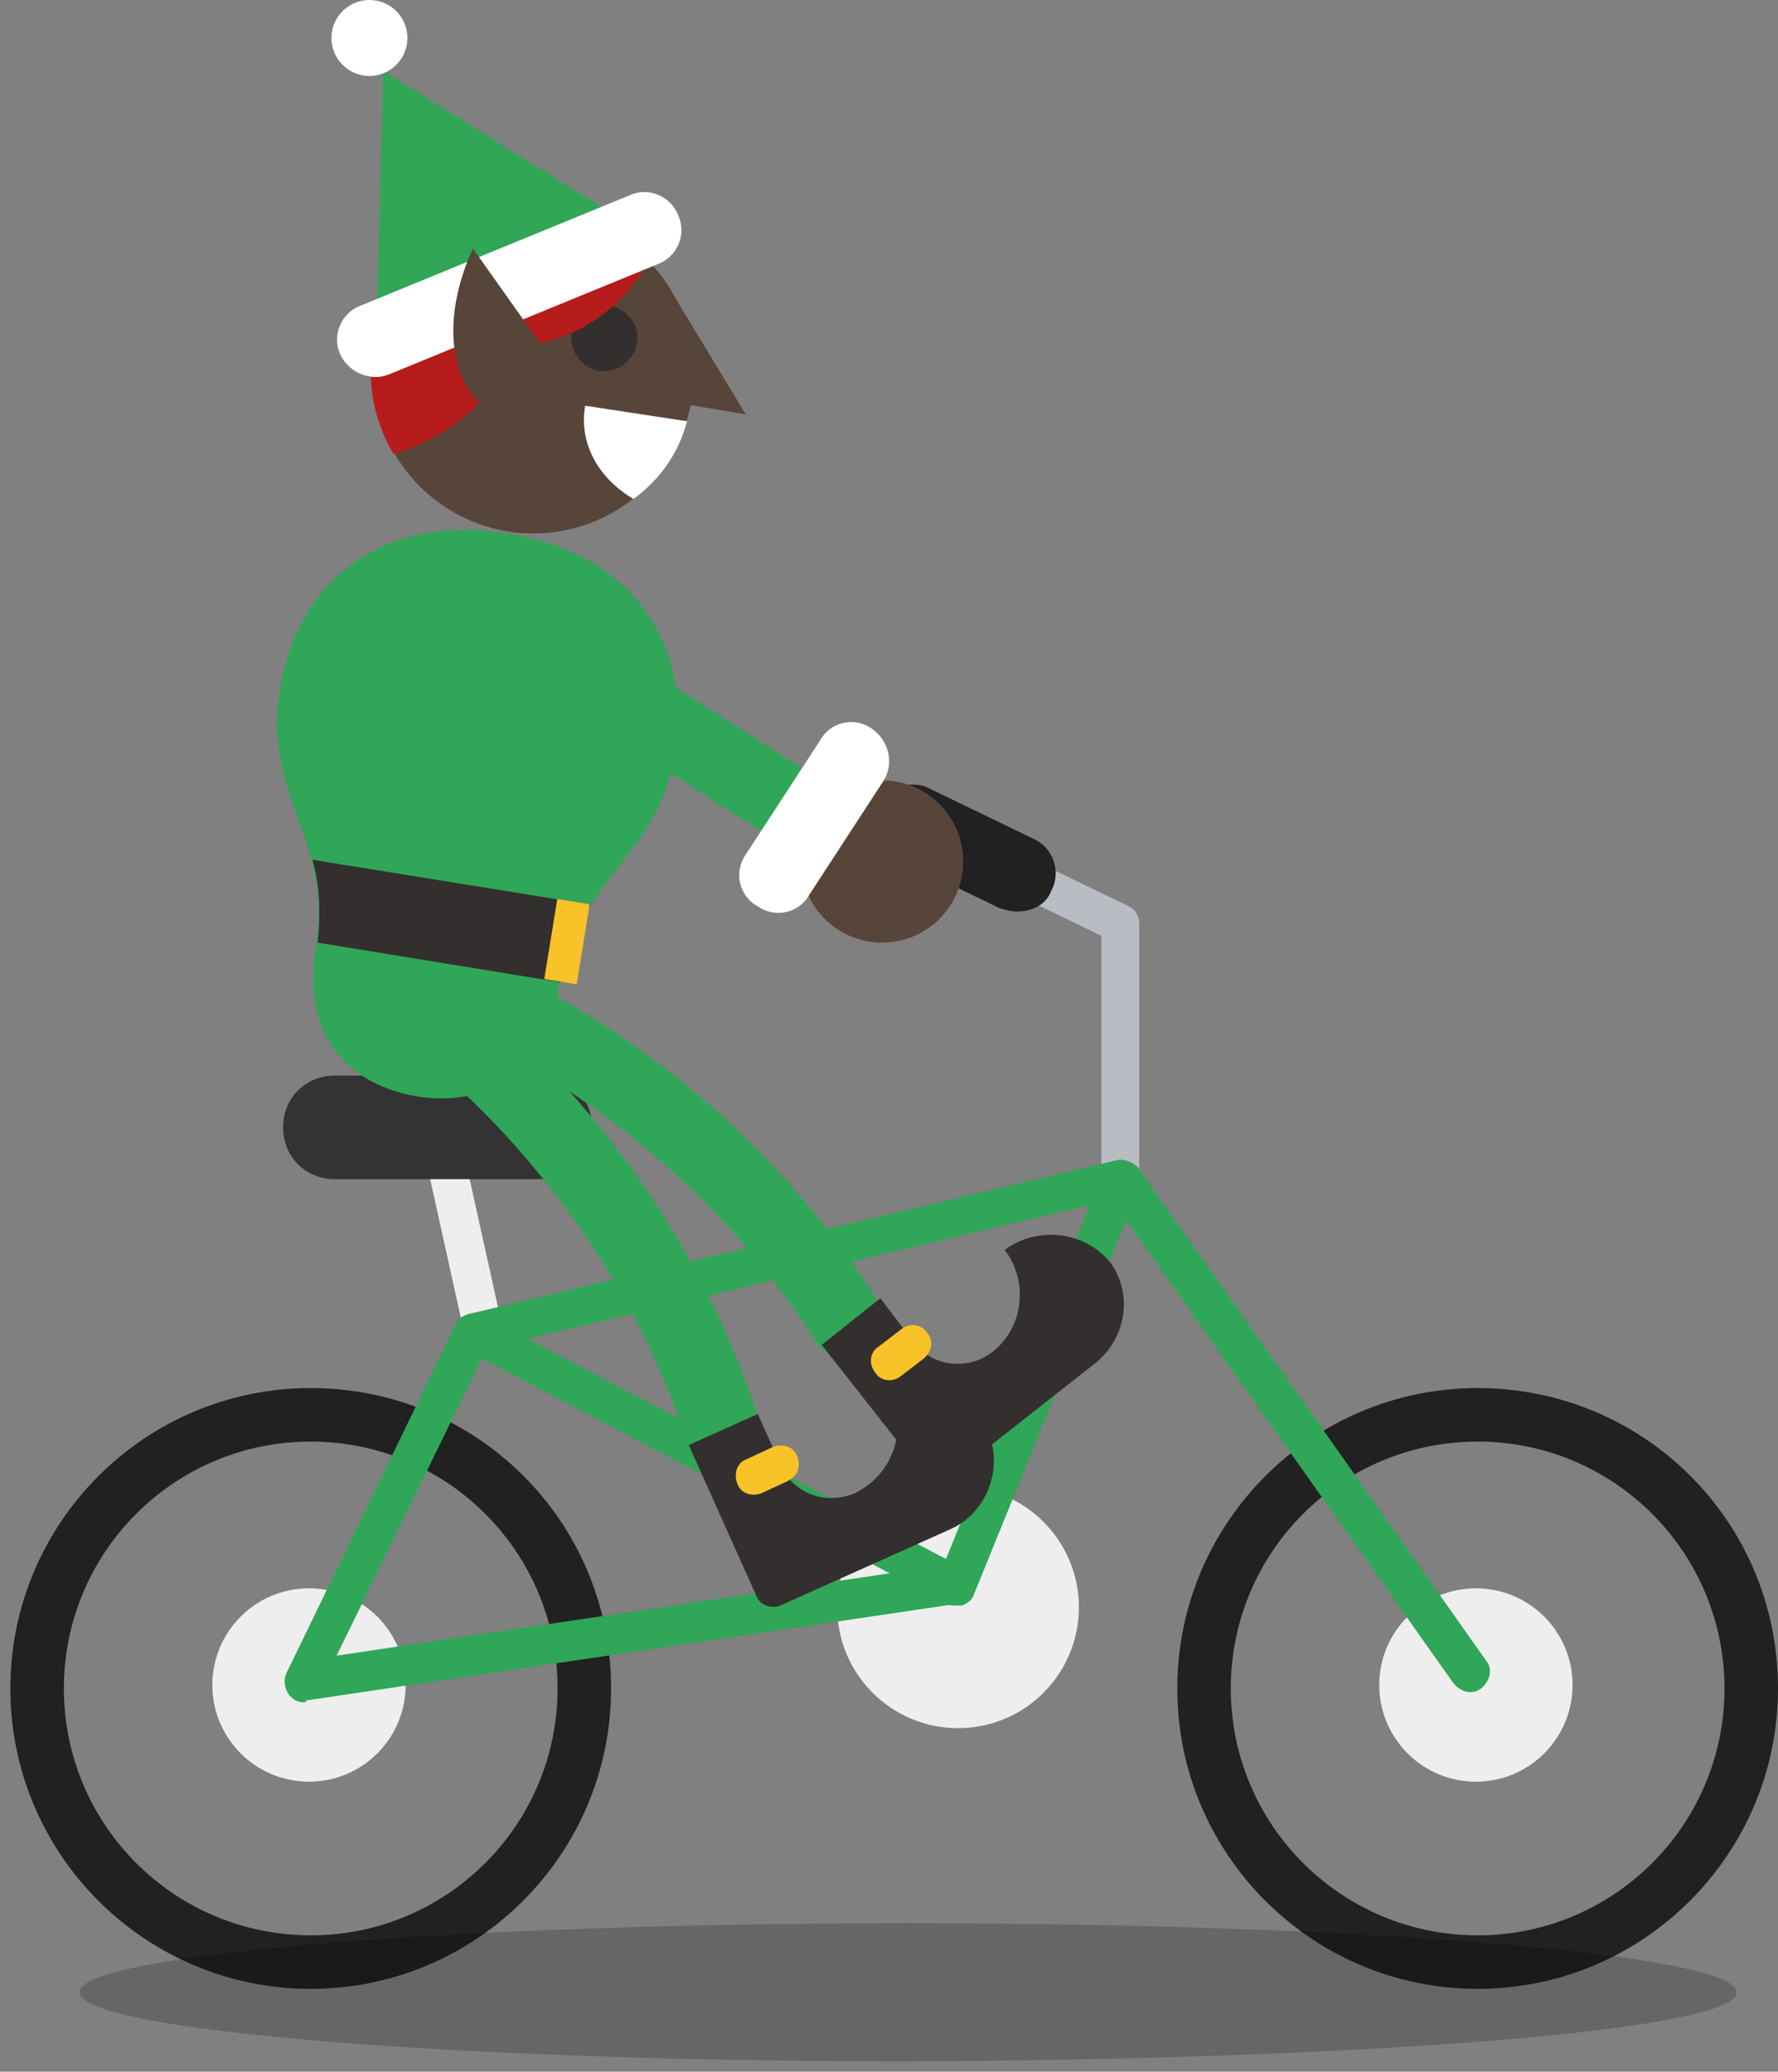 <svg width="103" height="120" xmlns="http://www.w3.org/2000/svg"><rect width="100%" height="100%" fill="#808080" stroke="none"/><g fill="none" fill-rule="evenodd"><circle fill="#EEE" fill-rule="nonzero" cx="17.9" cy="97.6" r="5.6"/><path d="M18 80.4C8.4 80.4.6 88.2.6 97.8c0 9.6 7.8 17.4 17.4 17.4 9.6 0 17.4-7.8 17.4-17.4 0-9.7-7.8-17.4-17.4-17.4zm0 31.7c-7.9 0-14.3-6.4-14.3-14.3S10.1 83.5 18 83.5s14.3 6.4 14.3 14.3-6.4 14.3-14.3 14.3z" fill="#212121" fill-rule="nonzero"/><circle fill="#EEE" fill-rule="nonzero" cx="85.5" cy="97.6" r="5.6"/><path d="M85.6 80.4c-9.6 0-17.4 7.8-17.4 17.4 0 9.6 7.8 17.4 17.4 17.4 9.6 0 17.4-7.8 17.4-17.4 0-9.7-7.8-17.4-17.4-17.4zm0 31.7c-7.9 0-14.3-6.4-14.3-14.3s6.4-14.3 14.3-14.3 14.3 6.4 14.3 14.3-6.4 14.3-14.3 14.3z" fill="#212121" fill-rule="nonzero"/><circle fill="#EEE" fill-rule="nonzero" cx="55.5" cy="93.1" r="7"/><path d="M25.4 65.3l2.5 11.3"/><path d="M27.9 77.7c-.5 0-1-.4-1.1-.9l-2.5-11.3c-.1-.6.3-1.2.9-1.3.6-.1 1.2.3 1.3.9L29 76.4c.1.6-.3 1.2-.9 1.3h-.2z" fill="#EEE" fill-rule="nonzero"/><path d="M55.4 93c-.2 0-.4 0-.5-.1L27 78.2c-.6-.3-.8-1-.5-1.5.3-.6 1-.8 1.5-.5l26.8 14.1 9.1-22.4c.2-.6.9-.9 1.5-.6.6.2.9.9.6 1.5l-9.6 23.6c-.1.3-.4.5-.7.6h-.3z" fill="#30A658" fill-rule="nonzero"/><path d="M64.9 69.4c-.6 0-1.1-.5-1.1-1.1V54.2l-11.4-5.5c-.6-.3-.8-.9-.5-1.5.3-.6.9-.8 1.5-.5l12 5.8c.4.2.6.6.6 1v14.8c.1.6-.4 1.1-1.1 1.1z" fill="#B9BDC3" fill-rule="nonzero"/><path d="M58.9 50.6l-6-2.9"/><path d="M58.9 52.8c-.3 0-.7-.1-1-.2l-6-2.9c-1.1-.5-1.6-1.9-1-3 .5-1.1 1.9-1.6 3-1l6 2.9c1.1.5 1.6 1.9 1 3-.3.8-1.1 1.2-2 1.2z" fill="#212121" fill-rule="nonzero"/><path d="M17.6 98.6c-.4 0-.7-.2-.9-.5-.2-.3-.3-.8-.1-1.2l9.8-20.2c.1-.3.4-.5.8-.6l37.5-8.9c.4-.1.9.1 1.2.4l20.2 28.6c.4.5.2 1.2-.3 1.6-.5.4-1.2.2-1.6-.3l-19.8-28-36.2 8.6-8.7 17.8 35.6-5.3c.6-.1 1.2.3 1.3 1 .1.6-.3 1.2-1 1.3l-37.7 5.6c.1.1 0 .1-.1.1z" fill="#30A658" fill-rule="nonzero"/><path d="M31.3 68.3H19.4c-1.7 0-3-1.3-3-3s1.3-3 3-3h11.9c1.7 0 3 1.3 3 3s-1.3 3-3 3z" fill="#333" fill-rule="nonzero"/><path d="M100.6 115.4c0-2.2-21.5-4-48-4-26.6 0-48 1.8-48 4s21.5 4 48 4c26.5-.1 48.1-1.8 48-4z" fill="#000" fill-rule="nonzero" opacity=".2"/><g transform="translate(16)" fill-rule="nonzero"><path d="M33.2 78.8c-.7 0-1.4-.4-1.9-1C23.4 65.1 11.3 60 11.2 60c-1.1-.5-1.6-1.7-1.2-2.8.5-1.1 1.7-1.7 2.8-1.2.5.2 13.5 5.6 22.2 19.6.6 1 .3 2.4-.7 3-.3.1-.7.2-1.1.2z" fill="#30A658"/><path d="M42.2 72.4c1.4 1.8 1.1 4.5-.7 5.9-1.4 1.1-3.5.9-4.6-.6L35 75.2l-3.4 2.7 5.9 7.5c.4.5 1.1.6 1.5.2l8.4-6.6c1.8-1.4 2.3-4 .9-5.9-1.5-1.8-4.2-2.1-6.1-.7z" fill="#332F2E"/><path d="M37.5 78.7l-1.3 1c-.5.4-1.2.3-1.5-.2-.4-.5-.3-1.2.2-1.5l1.3-1c.5-.4 1.2-.3 1.5.2.4.4.3 1.1-.2 1.5z" fill="#F8C329"/><path d="M25.9 85c-.9 0-1.8-.6-2.1-1.5C19.1 69.2 8.7 61.4 8.5 61.3c-1-.7-1.2-2.1-.5-3.1s2.1-1.2 3.1-.5c.5.3 11.7 8.7 16.8 24.3.4 1.1-.3 2.4-1.4 2.8-.2.2-.4.2-.6.2z" fill="#30A658"/><path d="M35.6 80.9c1 2.1 0 4.6-2.1 5.6-1.7.7-3.6 0-4.3-1.7l-1.3-2.9-4 1.8 3.9 8.7c.2.6.9.8 1.4.6l9.8-4.4c2.1-.9 3.1-3.4 2.3-5.5-.9-2.2-3.5-3.2-5.7-2.2z" fill="#332F2E"/><path d="M29.6 85.8l-1.5.7c-.6.2-1.2 0-1.4-.6-.2-.6 0-1.2.6-1.4l1.5-.7c.6-.2 1.2 0 1.4.6.2.6 0 1.1-.6 1.4z" fill="#F8C329"/><path fill="#30A658" d="M5.1 58l7.6 1.2.4-26.2z"/><path d="M8.1 63.5c3 .5 7.3-.3 8.3-6.4 1-6.2 5.7-7.4 6.7-13.4S21 32.1 13.4 30.9C5.8 29.7 1.1 34 .2 40c-1 6 3.1 8.7 2.1 14.8-1 6.1 2.9 8.2 5.8 8.7z" fill="#30A658"/><path d="M18.2 52.4L2.1 49.8c.4 1.4.5 2.9.3 4.8l14.1 2.3c.3-1.9.9-3.3 1.7-4.5z" fill="#332F2E"/><path fill="#F8C329" d="M15.53 56.711l.754-4.639 1.875.305-.753 4.639z"/><circle fill="#584539" cx="14.9" cy="21.6" r="9.3"/><path d="M20.9 19.9c-.2 1-1.1 1.7-2.2 1.6-1-.2-1.7-1.1-1.6-2.2.2-1 1.1-1.7 2.2-1.6 1.1.2 1.8 1.2 1.6 2.2z" fill="#332F2E"/><path d="M21.6 15.1c-5.7-5.6-9.8-.6-12.2 3.9 4.4 2.4 9.7.6 12.2-3.9z" fill="#B71C1C"/><path d="M14.3 12.3c-6.3.5-11.3 7.5-7.5 14 6.1-1.8 9.4-7.9 7.5-14z" fill="#B71C1C"/><g transform="translate(8 32)"><path d="M23.1 17.6c-.4 0-.8-.1-1.2-.3L1.4 4.2c-1-.7-1.3-2-.7-3 .7-1 2-1.3 3-.7l20.5 13.1c1 .7 1.3 2 .7 3-.3.6-1 1-1.8 1z" fill="#30A658"/><circle fill="#584539" cx="27.1" cy="17.9" r="4.7"/><path d="M26.5 10.2c-1-.7-2.4-.4-3 .7l-4.3 6.6c-.7 1-.4 2.4.7 3 1 .7 2.4.4 3-.7l4.3-6.6c.6-1 .3-2.3-.7-3z" fill="#FFF"/></g><g transform="translate(3)"><path fill="#31A657" d="M2.8 19.4l.4-15.3 14.9 9.3z"/><path d="M2.4 21.8c-.7-.1-1.4-.6-1.7-1.3-.5-1.1.1-2.4 1.2-2.8l15.6-6.4c1.1-.5 2.4.1 2.8 1.2.5 1.1-.1 2.4-1.2 2.8L3.5 21.7c-.3.1-.7.2-1.1.1z" fill="#FFF"/><circle fill="#FFF" cx="2.4" cy="2.2" r="2.2"/></g><path fill="#584539" d="M22.6 16.4l4.6 7.6-3.6-.6z"/><path d="M23.8 24.4l-5.9-.9c-.4 2.3.9 4.3 2.8 5.4 1.5-1.1 2.6-2.6 3.1-4.5z" fill="#FFF"/><path d="M15.3 19.9l-3.9-5.5s-2.5 4.9-.1 8.4c.4.5.9.9 1.6 1 1.3.2 2.6-.7 2.8-2 .1-.7 0-1.4-.4-1.9z" fill="#584539"/></g></g></svg>
